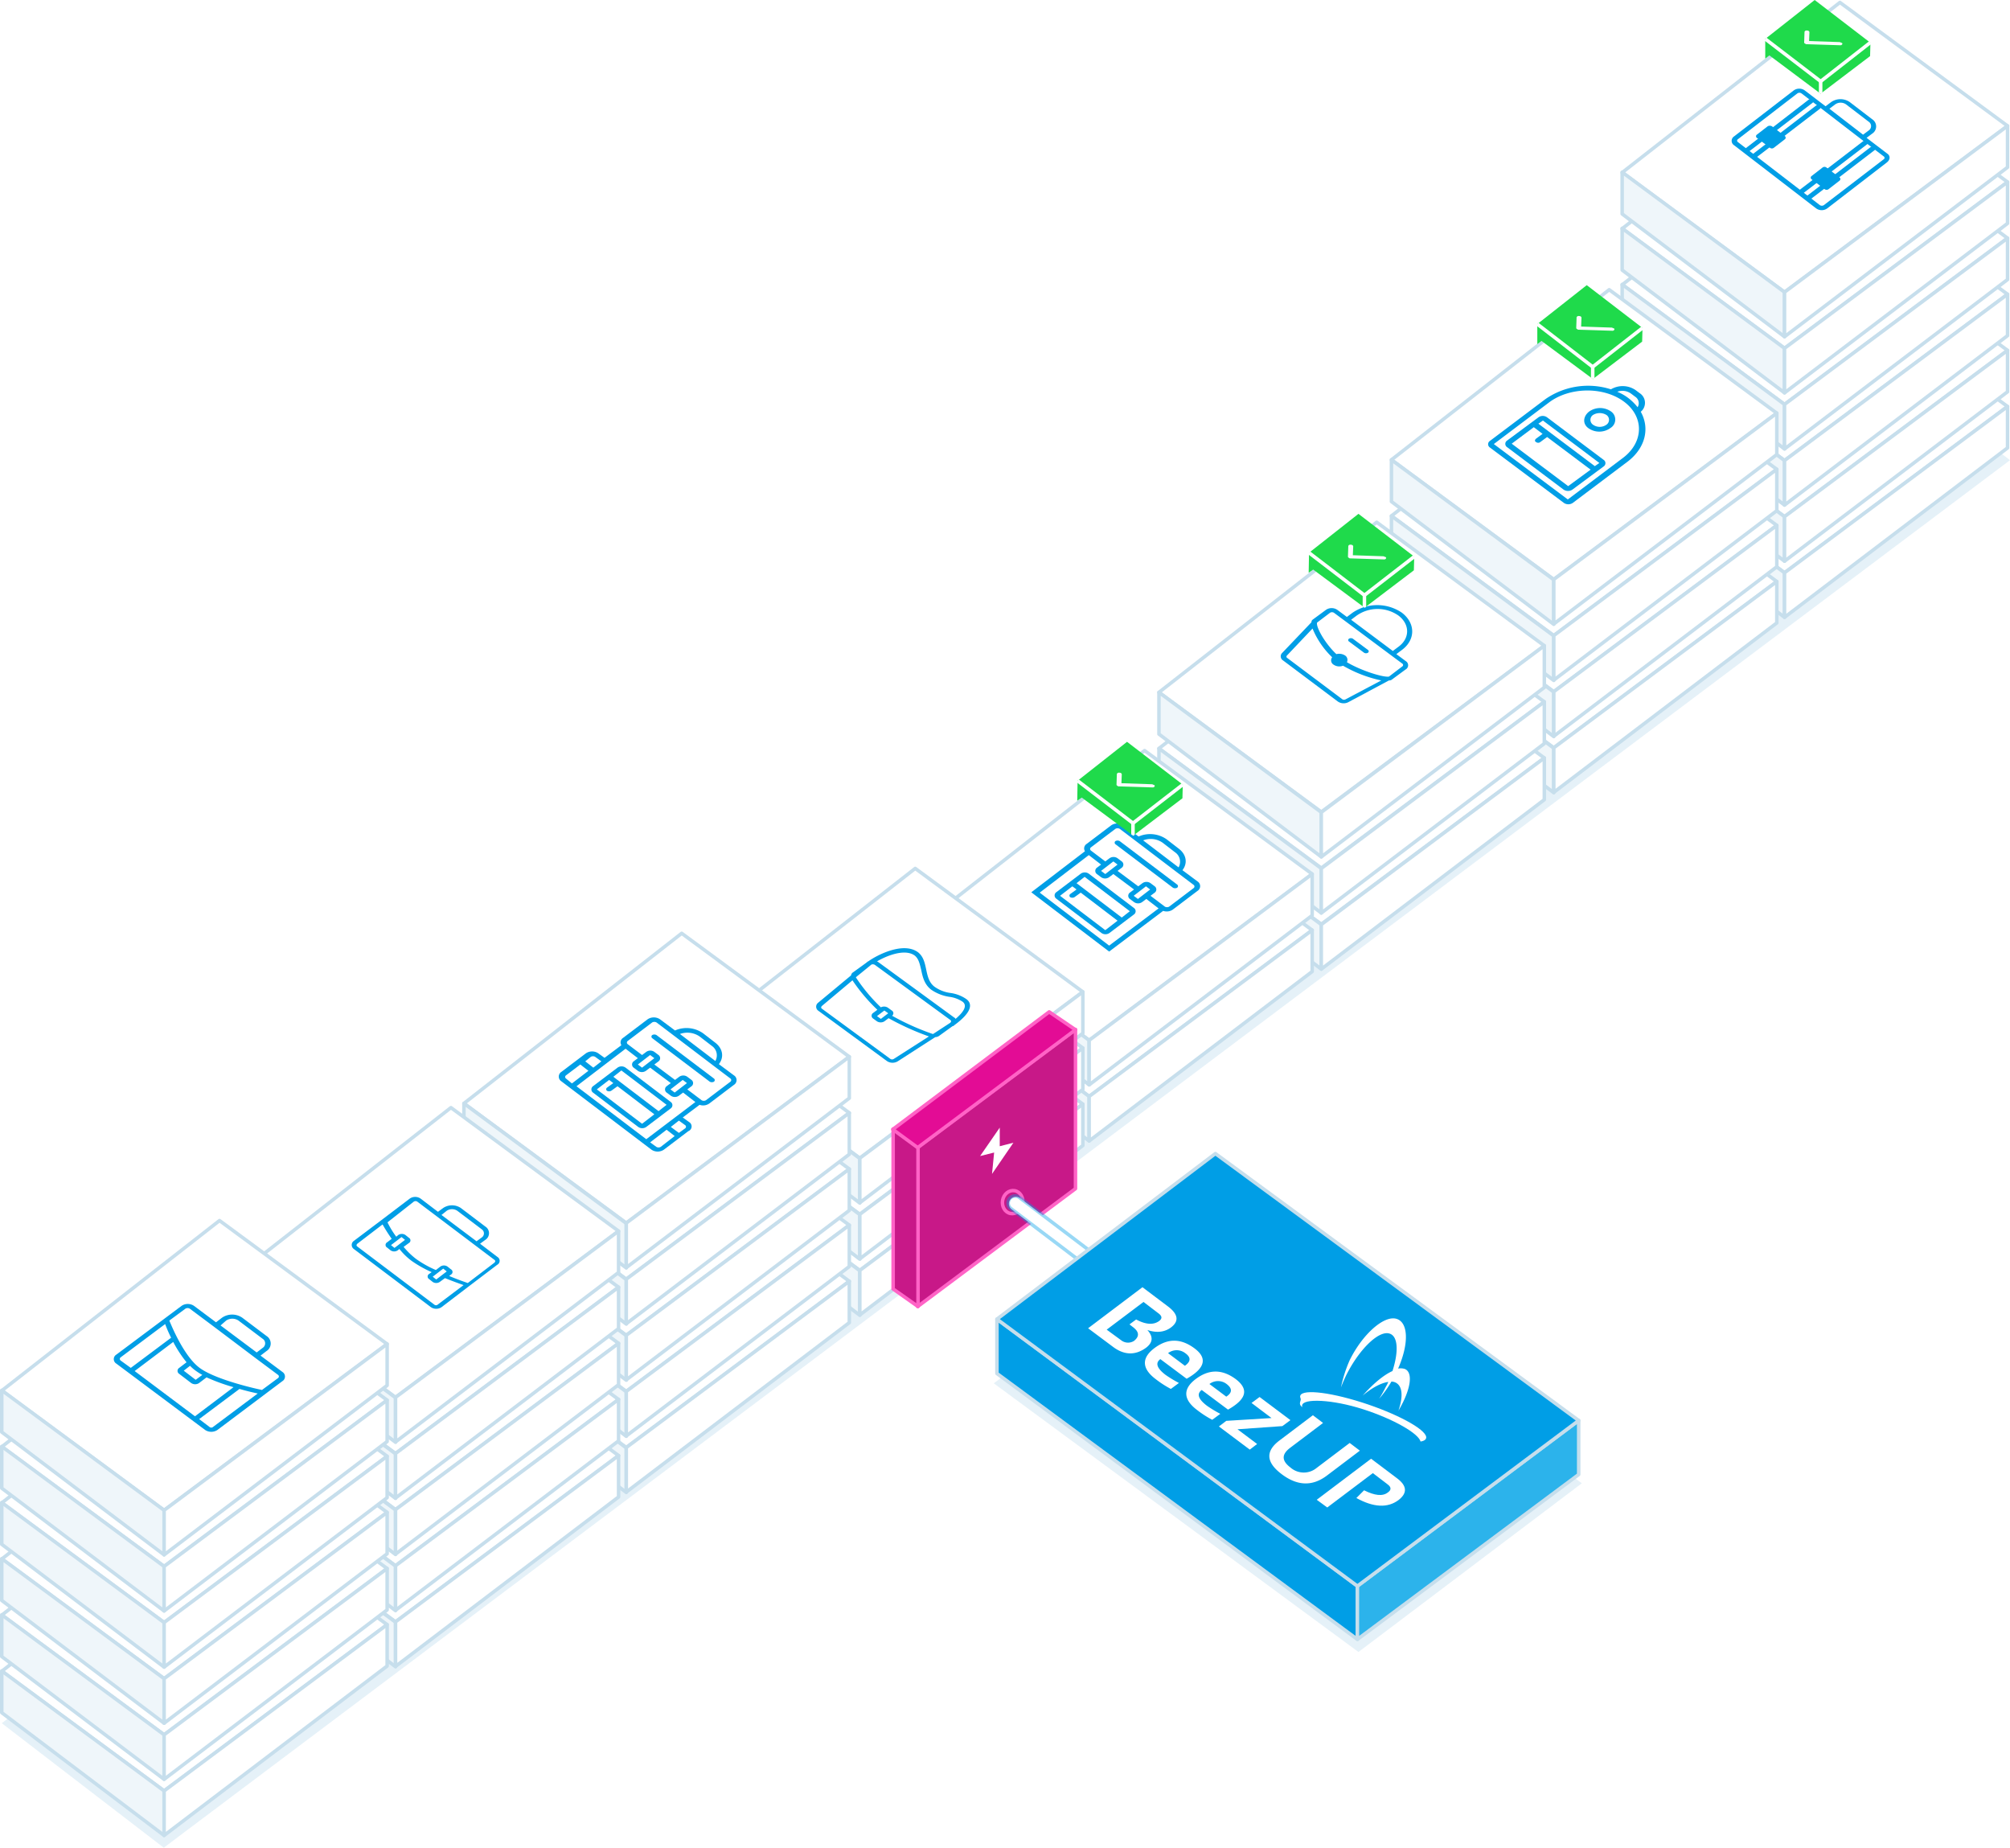 <svg id="c75559a3-ebe2-4909-aaa5-d074014f8cab" data-name="Calque 1" xmlns="http://www.w3.org/2000/svg" viewBox="0 0 573.2 526.8"><defs><style>.\35 0ada0d0-9eb8-4768-b1bc-8f1f0aaa6a73{fill:#d0e6f2;opacity:0.54;}.\35 0ada0d0-9eb8-4768-b1bc-8f1f0aaa6a73,.\35 1fa1a4f-73d0-43e5-b41a-2103f5129ba0{isolation:isolate;}.\30 f2cf5da-1e57-4321-9e3a-0c95b8166778,.ac123ec0-df21-4bf1-b655-79f3edecb0fa{fill:#fff;}.\30 f2cf5da-1e57-4321-9e3a-0c95b8166778,.\31 5ef0850-af88-4663-b90c-814ff8364ae8,.\35 acb26fe-ebe4-4754-84e1-7cc5315dbf35,.\38 b819810-0e0d-4743-b7f2-bbcb164ea817,.ee2e2380-8b17-4e48-84ba-94e335385ef1{stroke:#c6deec;}.\30 f2cf5da-1e57-4321-9e3a-0c95b8166778,.\31 0054901-66f0-4489-a97d-09241872ef5d,.\32 b7a0686-961b-4778-aeb3-5d564272dbc4,.\35 acb26fe-ebe4-4754-84e1-7cc5315dbf35,.\38 b819810-0e0d-4743-b7f2-bbcb164ea817,.fa6b318c-a2f3-40d7-9a2e-bd9f1959b2ef{stroke-linecap:round;}.\30 f2cf5da-1e57-4321-9e3a-0c95b8166778,.\31 0054901-66f0-4489-a97d-09241872ef5d,.\31 5ef0850-af88-4663-b90c-814ff8364ae8,.\32 b7a0686-961b-4778-aeb3-5d564272dbc4,.\35 acb26fe-ebe4-4754-84e1-7cc5315dbf35,.\38 b819810-0e0d-4743-b7f2-bbcb164ea817,.ee2e2380-8b17-4e48-84ba-94e335385ef1,.fa6b318c-a2f3-40d7-9a2e-bd9f1959b2ef{stroke-linejoin:round;}.\38 b819810-0e0d-4743-b7f2-bbcb164ea817{fill:#eff6fa;}.\35 acb26fe-ebe4-4754-84e1-7cc5315dbf35,.\36 6a7cb43-d081-4eed-8b22-d033d6c5b89f,.ee2e2380-8b17-4e48-84ba-94e335385ef1{fill:#009ee6;}.c96ffa85-2d4e-44c8-af76-4f7ce3ed9183{fill:#1fda4b;}.dec7b95f-37a8-474f-a596-d76ae840dce5{fill:#fcfcfc;}.\32 b7a0686-961b-4778-aeb3-5d564272dbc4,.\35 1fa1a4f-73d0-43e5-b41a-2103f5129ba0,.\37 175556a-93c6-48e3-a2bf-5865655e522c{fill:none;}.\32 b7a0686-961b-4778-aeb3-5d564272dbc4,.\37 175556a-93c6-48e3-a2bf-5865655e522c{stroke:#fff;}.\35 1fa1a4f-73d0-43e5-b41a-2103f5129ba0,.\37 175556a-93c6-48e3-a2bf-5865655e522c{stroke-miterlimit:10;}.\31 0054901-66f0-4489-a97d-09241872ef5d{fill:#c81888;}.\31 0054901-66f0-4489-a97d-09241872ef5d,.fa6b318c-a2f3-40d7-9a2e-bd9f1959b2ef{stroke:#ff63c6;}.fa6b318c-a2f3-40d7-9a2e-bd9f1959b2ef{fill:#e30c95;}.\32 b7a0686-961b-4778-aeb3-5d564272dbc4{stroke-width:4px;}.\35 1fa1a4f-73d0-43e5-b41a-2103f5129ba0{stroke:#009ee6;opacity:0.4;}.\31 5ef0850-af88-4663-b90c-814ff8364ae8{fill:#2cb3eb;}</style></defs><title>import-infinitely-beezup</title><g id="df8abda8-e4c3-4d83-82ab-7c7fd63d2881" data-name="maxi_shade"><path id="a54ba843-cf60-419b-90f7-2d64c8742e7e" data-name="shade" class="50ada0d0-9eb8-4768-b1bc-8f1f0aaa6a73" d="M541.5,116.1,15,511.7l46.2,35.5L587.7,151.6Z" transform="translate(-14.5 -20.4)"/></g><g id="67fae485-69f9-4bd4-8f41-0db812a53588" data-name="8"><g id="87b5210c-8fd1-43cf-9851-dc6893a4e9dd" data-name="dalle - copie 28"><path class="0f2cf5da-1e57-4321-9e3a-0c95b8166778" d="M539.2,101.1l-62.1,48.5,46.3,34.1L587,136.3Z" transform="translate(-14.5 -20.4)"/><path class="8b819810-0e0d-4743-b7f2-bbcb164ea817" d="M477.1,149.5l46.3,34.2v12.7l-46.3-35V149.5Z" transform="translate(-14.5 -20.4)"/><path class="0f2cf5da-1e57-4321-9e3a-0c95b8166778" d="M587,136.3l-63.6,47.4v12.7L587,148.1Z" transform="translate(-14.5 -20.4)"/></g><g id="75ff1aba-8205-4667-9b98-128b845ee829" data-name="dalle - copie 33"><path class="0f2cf5da-1e57-4321-9e3a-0c95b8166778" d="M539.2,85.1l-62.1,48.5,46.3,34.1L587,120.3Z" transform="translate(-14.5 -20.4)"/><path class="8b819810-0e0d-4743-b7f2-bbcb164ea817" d="M477.1,133.5l46.3,34.2v12.7l-46.3-35V133.5Z" transform="translate(-14.5 -20.4)"/><path class="0f2cf5da-1e57-4321-9e3a-0c95b8166778" d="M587,120.3l-63.6,47.4v12.7L587,132.1Z" transform="translate(-14.5 -20.4)"/></g><g id="da0111d4-e9e9-4c23-832e-f1fb4347bc8d" data-name="dalle - copie 32"><path class="0f2cf5da-1e57-4321-9e3a-0c95b8166778" d="M539.2,69.1l-62.1,48.5,46.3,34.1L587,104.3Z" transform="translate(-14.5 -20.4)"/><path class="8b819810-0e0d-4743-b7f2-bbcb164ea817" d="M477.1,117.5l46.3,34.2v12.7l-46.3-35V117.5Z" transform="translate(-14.5 -20.4)"/><path class="0f2cf5da-1e57-4321-9e3a-0c95b8166778" d="M587,104.3l-63.6,47.4v12.7L587,116.1Z" transform="translate(-14.5 -20.4)"/></g><g id="1a4805f0-4e57-4312-9b84-186b4eb8fb62" data-name="dalle - copie 31"><path class="0f2cf5da-1e57-4321-9e3a-0c95b8166778" d="M539.2,53.1l-62.1,48.5,46.3,34.1L587,88.3Z" transform="translate(-14.5 -20.4)"/><path class="8b819810-0e0d-4743-b7f2-bbcb164ea817" d="M477.1,101.5l46.3,34.2v12.7l-46.3-35V101.5Z" transform="translate(-14.5 -20.4)"/><path class="0f2cf5da-1e57-4321-9e3a-0c95b8166778" d="M587,88.3l-63.6,47.4v12.7L587,100.1Z" transform="translate(-14.5 -20.4)"/></g><g id="9e292ce8-384c-40de-99b5-acddea99f59b" data-name="dalle - copie 30"><path class="0f2cf5da-1e57-4321-9e3a-0c95b8166778" d="M539.2,37.1,477.1,85.6l46.3,34.1L587,72.3Z" transform="translate(-14.5 -20.4)"/><path class="8b819810-0e0d-4743-b7f2-bbcb164ea817" d="M477.1,85.5l46.3,34.2v12.7l-46.3-35V85.5Z" transform="translate(-14.5 -20.4)"/><path class="0f2cf5da-1e57-4321-9e3a-0c95b8166778" d="M587,72.3l-63.6,47.4v12.7L587,84.1Z" transform="translate(-14.5 -20.4)"/></g><g id="9f83a676-670f-4376-b16d-29a97fcd5cd6" data-name="dalle - copie 29"><path class="0f2cf5da-1e57-4321-9e3a-0c95b8166778" d="M539.2,21.1,477.1,69.6l46.3,34.1L587,56.3Z" transform="translate(-14.5 -20.4)"/><path class="8b819810-0e0d-4743-b7f2-bbcb164ea817" d="M477.1,69.5l46.3,34.2v12.7l-46.3-35V69.5Z" transform="translate(-14.5 -20.4)"/><path class="0f2cf5da-1e57-4321-9e3a-0c95b8166778" d="M587,56.3l-63.6,47.4v12.7L587,68.1Z" transform="translate(-14.5 -20.4)"/></g><g id="c1f201e3-6272-45ef-87cf-dddb9b790b69" data-name="sac"><path class="66a7cb43-d081-4eed-8b22-d033d6c5b89f" d="M552.7,64.2l-5.9-4.5,1.6-1.2a2.43,2.43,0,0,0,0-4.1L542,49.5a4.67,4.67,0,0,0-5.3,0l-1.6,1.2-5.9-4.5a2.7,2.7,0,0,0-3.2,0L509,59.3a1.49,1.49,0,0,0,0,2.5l23.4,18a2.7,2.7,0,0,0,3.2,0l17-13.1c1-.8,1-1.9.1-2.5m-14.9-14a2.7,2.7,0,0,1,3.2,0l6.4,4.9a1.49,1.49,0,0,1,0,2.5l-1.6,1.2-9.6-7.4Zm-3.2,28.7a1.08,1.08,0,0,1-1.1,0l-23.4-18a.47.47,0,0,1,0-.8l17-13.1a1.08,1.08,0,0,1,1.1,0l5.9,4.5,11.7,9,5.9,4.5a.47.47,0,0,1,0,.8Z" transform="translate(-14.5 -20.4)"/><path class="66a7cb43-d081-4eed-8b22-d033d6c5b89f" d="M515.1,65.5l18.4-14.1a.56.56,0,0,0,0-.9,1.08,1.08,0,0,0-1.1,0L514,64.6a.56.56,0,0,0,0,.9.9.9,0,0,0,1.1,0" transform="translate(-14.5 -20.4)"/><path class="66a7cb43-d081-4eed-8b22-d033d6c5b89f" d="M513,63.8l18.4-14.1a.56.56,0,0,0,0-.9,1.08,1.08,0,0,0-1.1,0L511.9,63a.56.56,0,0,0,0,.9.91.91,0,0,0,1.1-.1" transform="translate(-14.5 -20.4)"/><path class="66a7cb43-d081-4eed-8b22-d033d6c5b89f" d="M519.1,58.3l2.3,1.8a.37.37,0,0,1,0,.6L519.6,62a.85.85,0,0,1-.7,0l-2.3-1.8a.37.37,0,0,1,0-.6l1.8-1.3A.48.48,0,0,1,519.1,58.3Z" transform="translate(-14.5 -20.4)"/><path class="66a7cb43-d081-4eed-8b22-d033d6c5b89f" d="M530.7,77.3l18.4-14.1a.56.56,0,0,0,0-.9,1.08,1.08,0,0,0-1.1,0L529.6,76.4a.56.56,0,0,0,0,.9,1.08,1.08,0,0,0,1.1,0" transform="translate(-14.5 -20.4)"/><path class="66a7cb43-d081-4eed-8b22-d033d6c5b89f" d="M528.6,75.6,547,61.5a.56.56,0,0,0,0-.9,1.08,1.08,0,0,0-1.1,0L527.5,74.7a.56.56,0,0,0,0,.9.78.78,0,0,0,1.1,0" transform="translate(-14.5 -20.4)"/><path class="66a7cb43-d081-4eed-8b22-d033d6c5b89f" d="M534.7,70l2.3,1.8a.37.37,0,0,1,0,.6l-1.8,1.3a.85.85,0,0,1-.7,0l-2.3-1.8a.37.37,0,0,1,0-.6L534,70A.85.85,0,0,1,534.7,70Z" transform="translate(-14.5 -20.4)"/><path class="66a7cb43-d081-4eed-8b22-d033d6c5b89f" d="M519.8,56.4l3.7,2.8a.56.56,0,0,1,0,.9l-3.1,2.4a.91.91,0,0,1-1.2,0l-3.7-2.8a.56.56,0,0,1,0-.9l3.1-2.4A1.27,1.27,0,0,1,519.8,56.4Z" transform="translate(-14.5 -20.4)"/><path class="66a7cb43-d081-4eed-8b22-d033d6c5b89f" d="M535.4,68.2l3.7,2.8a.56.56,0,0,1,0,.9L536,74.3a.91.91,0,0,1-1.2,0l-3.7-2.8a.56.56,0,0,1,0-.9l3.1-2.4A.91.91,0,0,1,535.4,68.2Z" transform="translate(-14.5 -20.4)"/></g><g id="1f67de5a-aca3-4ffe-b5db-2b330d028e32" data-name="check - copie 10"><path class="c96ffa85-2d4e-44c8-af76-4f7ce3ed9183" d="M532,20.4,517.9,31.5l15.9,12.2,14.1-11.1Z" transform="translate(-14.5 -20.4)"/><path class="c96ffa85-2d4e-44c8-af76-4f7ce3ed9183" d="M547.9,32.5l-.1,3.9L533.7,47.1V43.6Z" transform="translate(-14.5 -20.4)"/><polygon class="c96ffa85-2d4e-44c8-af76-4f7ce3ed9183" points="519.3 23.3 503.4 11 503.4 16.7 504.6 15.8 519.3 26.8 519.3 23.3"/><path class="dec7b95f-37a8-474f-a596-d76ae840dce5" d="M529.6,33l9.6.3a.75.75,0,0,0,.5-.1c.1-.1.2-.2.2-.3s-.1-.3-.2-.3-.3-.1-.5-.2l-8.8-.3.1-2.5c0-.3-.3-.5-.7-.5a.75.75,0,0,0-.5.1c-.1.1-.2.2-.2.3l-.1,3c0,.1.1.3.2.3s.2.2.4.2Z" transform="translate(-14.5 -20.4)"/><line class="7175556a-93c6-48e3-a2bf-5865655e522c" x1="503.4" y1="11.1" x2="519.2" y2="23.2"/><line class="7175556a-93c6-48e3-a2bf-5865655e522c" x1="533.4" y1="12.1" x2="519.2" y2="23.2"/><polygon class="ac123ec0-df21-4bf1-b655-79f3edecb0fa" points="519.7 26.4 519.3 26.8 518.7 26.4 518.7 23 519.7 23 519.7 26.4"/></g></g><g id="18f586f6-81e4-4b80-8c25-b1f7d8475238" data-name="7"><g id="b17deec9-e416-4d45-837d-d3d448041e17" data-name="dalle - copie 24"><path class="0f2cf5da-1e57-4321-9e3a-0c95b8166778" d="M473.4,151l-62.1,48.5,46.3,34.1,63.6-47.4Z" transform="translate(-14.5 -20.4)"/><path class="8b819810-0e0d-4743-b7f2-bbcb164ea817" d="M411.3,199.5l46.3,34.2v12.7l-46.3-35Z" transform="translate(-14.5 -20.4)"/><path class="0f2cf5da-1e57-4321-9e3a-0c95b8166778" d="M521.2,186.2l-63.6,47.4v12.7L521.2,198Z" transform="translate(-14.5 -20.4)"/></g><g id="b51d190d-1391-417d-becd-a803cda50985" data-name="dalle - copie 27"><path class="0f2cf5da-1e57-4321-9e3a-0c95b8166778" d="M473.4,135l-62.1,48.5,46.3,34.1,63.6-47.4Z" transform="translate(-14.5 -20.4)"/><path class="8b819810-0e0d-4743-b7f2-bbcb164ea817" d="M411.3,183.5l46.3,34.2v12.7l-46.3-35Z" transform="translate(-14.5 -20.4)"/><path class="0f2cf5da-1e57-4321-9e3a-0c95b8166778" d="M521.2,170.2l-63.6,47.4v12.7L521.2,182Z" transform="translate(-14.5 -20.4)"/></g><g id="7144038d-19df-4eec-aeb9-d9a7b1520075" data-name="dalle - copie 26"><path class="0f2cf5da-1e57-4321-9e3a-0c95b8166778" d="M473.4,119l-62.1,48.5,46.3,34.1,63.6-47.4Z" transform="translate(-14.5 -20.4)"/><path class="8b819810-0e0d-4743-b7f2-bbcb164ea817" d="M411.3,167.5l46.3,34.2v12.7l-46.3-35Z" transform="translate(-14.5 -20.4)"/><path class="0f2cf5da-1e57-4321-9e3a-0c95b8166778" d="M521.2,154.2l-63.6,47.4v12.7L521.2,166Z" transform="translate(-14.5 -20.4)"/></g><g id="1712cbc7-cff7-46cf-af29-a443bc837c1c" data-name="dalle - copie 25"><path class="0f2cf5da-1e57-4321-9e3a-0c95b8166778" d="M473.4,103l-62.1,48.5,46.3,34.1,63.6-47.4Z" transform="translate(-14.5 -20.4)"/><path class="8b819810-0e0d-4743-b7f2-bbcb164ea817" d="M411.3,151.5l46.3,34.2v12.7l-46.3-35Z" transform="translate(-14.5 -20.4)"/><path class="0f2cf5da-1e57-4321-9e3a-0c95b8166778" d="M521.2,138.2l-63.6,47.4v12.7L521.2,150Z" transform="translate(-14.5 -20.4)"/></g><g id="62e15f90-2884-4130-a1af-92a5e6999e53" data-name="sac"><path class="66a7cb43-d081-4eed-8b22-d033d6c5b89f" d="M482.4,137.8a3.28,3.28,0,0,0-.3-5.3l-1.2-.9a6.55,6.55,0,0,0-7-.2,21.36,21.36,0,0,0-18.7,2.8l-15.8,11.9a1.12,1.12,0,0,0,0,1.9l21.1,15.8a2.27,2.27,0,0,0,2.5,0l15.8-11.9c5-3.9,6.2-9.5,3.6-14.1m-2.8-5.2,1.2.9a2.18,2.18,0,0,1,.7,3A14.77,14.77,0,0,0,479,134a13.5,13.5,0,0,0-3.3-1.9,4.2,4.2,0,0,1,3.9.5m-18,30.2L440.5,147l15.8-11.9c5.9-4.4,15.5-4.5,21.3-.2s5.7,11.5-.2,16Z" transform="translate(-14.5 -20.4)"/><path class="66a7cb43-d081-4eed-8b22-d033d6c5b89f" d="M453.2,139.4l-8.9,6.6a1.12,1.12,0,0,0,0,1.9L460.4,160a2.27,2.27,0,0,0,2.5,0l8.9-6.6a1.12,1.12,0,0,0,0-1.9l-16.1-12.1a2.1,2.1,0,0,0-2.5,0m8.5,19.6-16.1-12.1,6.3-4.7,2.5,1.9-1.9,1.4c-.3.3-.4.7,0,.9a1,1,0,0,0,1.3,0l1.9-1.4,12.4,9.3Zm7.6-5.7-16.1-12.1,1.3-.9,16.1,12.1Z" transform="translate(-14.5 -20.4)"/><path class="66a7cb43-d081-4eed-8b22-d033d6c5b89f" d="M467.5,142.5a5.41,5.41,0,0,0,6.3-.1,2.8,2.8,0,0,0,.1-4.7,5.41,5.41,0,0,0-6.3.1c-1.7,1.4-1.8,3.5-.1,4.7m5.1-3.8a1.68,1.68,0,0,1,0,2.8,3.31,3.31,0,0,1-3.8,0,1.68,1.68,0,0,1,0-2.8,3.7,3.7,0,0,1,3.8,0" transform="translate(-14.5 -20.4)"/></g><g id="dcdd63c0-d3cf-497e-822e-03b0b3545763" data-name="check - copie 9"><path class="c96ffa85-2d4e-44c8-af76-4f7ce3ed9183" d="M467,101.7l-14.1,11.1L468.8,125l14.1-11.1Z" transform="translate(-14.5 -20.4)"/><path class="c96ffa85-2d4e-44c8-af76-4f7ce3ed9183" d="M482.9,113.9l-.1,3.9-14.1,10.7V125Z" transform="translate(-14.5 -20.4)"/><polygon class="c96ffa85-2d4e-44c8-af76-4f7ce3ed9183" points="454.3 104.6 438.4 92.4 438.4 98.1 439.6 97.2 454.3 108.1 454.3 104.6"/><path class="dec7b95f-37a8-474f-a596-d76ae840dce5" d="M464.6,114.4l9.6.3a.75.75,0,0,0,.5-.1c.1-.1.2-.2.2-.3s-.1-.3-.2-.3-.3-.1-.5-.2l-8.8-.3.1-2.5c0-.3-.3-.5-.7-.5a.75.75,0,0,0-.5.1c-.1.1-.2.2-.2.3l-.1,3c0,.1.1.3.2.3s.2.2.4.2Z" transform="translate(-14.5 -20.4)"/><line class="7175556a-93c6-48e3-a2bf-5865655e522c" x1="438.4" y1="92.4" x2="454.2" y2="104.6"/><line class="7175556a-93c6-48e3-a2bf-5865655e522c" x1="468.4" y1="93.5" x2="454.2" y2="104.6"/><polygon class="ac123ec0-df21-4bf1-b655-79f3edecb0fa" points="454.7 107.8 454.3 108.1 453.7 107.7 453.7 104.4 454.7 104.4 454.7 107.8"/></g></g><g id="e20d75f2-5942-499b-b14a-7322ea2fb417" data-name="6"><g id="5a7a1add-096f-4abf-beb8-a32b48ebfe96" data-name="dalle - copie 18"><path class="0f2cf5da-1e57-4321-9e3a-0c95b8166778" d="M407.1,201.3,345,249.8l46.3,34.1,63.6-47.4Z" transform="translate(-14.5 -20.4)"/><path class="8b819810-0e0d-4743-b7f2-bbcb164ea817" d="M345,249.8,391.3,284v12.7l-46.3-35Z" transform="translate(-14.5 -20.4)"/><path class="0f2cf5da-1e57-4321-9e3a-0c95b8166778" d="M454.9,236.5,391.3,284v12.7l63.6-48.3Z" transform="translate(-14.5 -20.4)"/></g><g id="6a461fee-c383-494f-bae9-bfef06c18d57" data-name="dalle - copie 23"><path class="0f2cf5da-1e57-4321-9e3a-0c95b8166778" d="M407.1,185.3,345,233.8l46.3,34.1,63.6-47.4Z" transform="translate(-14.5 -20.4)"/><path class="8b819810-0e0d-4743-b7f2-bbcb164ea817" d="M345,233.8,391.3,268v12.7l-46.3-35Z" transform="translate(-14.5 -20.4)"/><path class="0f2cf5da-1e57-4321-9e3a-0c95b8166778" d="M454.9,220.5,391.3,268v12.7l63.6-48.3Z" transform="translate(-14.5 -20.4)"/></g><g id="8339c3c1-274c-49c8-ad49-d9c2cd132a5b" data-name="dalle - copie 21"><path class="0f2cf5da-1e57-4321-9e3a-0c95b8166778" d="M407.1,169.3,345,217.8l46.3,34.1,63.6-47.4Z" transform="translate(-14.5 -20.4)"/><path class="8b819810-0e0d-4743-b7f2-bbcb164ea817" d="M345,217.8,391.3,252v12.7l-46.3-35Z" transform="translate(-14.5 -20.4)"/><path class="0f2cf5da-1e57-4321-9e3a-0c95b8166778" d="M454.9,204.5,391.3,252v12.7l63.6-48.3Z" transform="translate(-14.5 -20.4)"/></g><g id="4636a597-eb37-4a5b-a4e3-335df0145354" data-name="sac"><path class="66a7cb43-d081-4eed-8b22-d033d6c5b89f" d="M415.4,208.9l-2.7-2,1.6-1.2c3.9-2.9,3.9-7.6,0-10.6a12.51,12.51,0,0,0-14.1,0l-1.6,1.2-2.7-2a2.86,2.86,0,0,0-3.3,0l-3.8,2.8a.78.78,0,0,0-.3.7l-8.3,8.7a1.36,1.36,0,0,0,.2,2.2L396,220.4a2.92,2.92,0,0,0,3,.2l11.6-6.2a1.22,1.22,0,0,0,.9-.3l3.8-2.8a1.37,1.37,0,0,0,.1-2.4m-14-13a10.38,10.38,0,0,1,11.9,0c3.3,2.5,3.3,6.5,0,8.9l-1.6,1.2-11.9-8.9Zm-3.2,23.9a.92.92,0,0,1-1-.1L381.6,208a.43.43,0,0,1-.1-.7l7.3-7.7a24,24,0,0,0,5.6,8.2,1.42,1.42,0,0,0,.4,2.1,2.89,2.89,0,0,0,2.7.3,37,37,0,0,0,10.9,4.2Zm12.4-6.5c-1.5.3-7.8-1.6-12-4.1a1.48,1.48,0,0,0-.5-1.9,3.15,3.15,0,0,0-2.5-.4c-3.4-3.2-5.9-7.9-5.5-9l3.7-2.8a1.08,1.08,0,0,1,1.1,0l2.7,2,14.1,10.5,2.7,2a.47.47,0,0,1,0,.8Z" transform="translate(-14.5 -20.4)"/><path class="66a7cb43-d081-4eed-8b22-d033d6c5b89f" d="M404.6,205.7l-4.3-3.2a1.08,1.08,0,0,0-1.1,0,.47.47,0,0,0,0,.8l4.3,3.2a1.08,1.08,0,0,0,1.1,0,.47.47,0,0,0,0-.8" transform="translate(-14.5 -20.4)"/></g><g id="a3f6e89d-1924-42c0-8966-3051f41aeffa" data-name="check - copie 8"><path class="c96ffa85-2d4e-44c8-af76-4f7ce3ed9183" d="M401.9,166.9,387.8,178l15.9,12.2,14.1-11.1Z" transform="translate(-14.5 -20.4)"/><path class="c96ffa85-2d4e-44c8-af76-4f7ce3ed9183" d="M417.8,179.1l-.1,3.9-14.1,10.7v-3.5Z" transform="translate(-14.5 -20.4)"/><polygon class="c96ffa85-2d4e-44c8-af76-4f7ce3ed9183" points="389.2 169.8 373.3 157.6 373.2 163.3 374.5 162.4 389.2 173.3 389.2 169.8"/><path class="dec7b95f-37a8-474f-a596-d76ae840dce5" d="M399.5,179.6l9.6.3a.75.75,0,0,0,.5-.1c.1-.1.2-.2.2-.3s-.1-.3-.2-.3-.3-.1-.5-.2l-8.8-.3.1-2.5c0-.3-.3-.5-.7-.5a.75.75,0,0,0-.5.1c-.1.1-.2.2-.2.3l-.1,3c0,.1.1.3.2.3s.1.2.4.2Z" transform="translate(-14.5 -20.4)"/><line class="7175556a-93c6-48e3-a2bf-5865655e522c" x1="373.3" y1="157.6" x2="389.1" y2="169.7"/><line class="7175556a-93c6-48e3-a2bf-5865655e522c" x1="403.3" y1="158.7" x2="389.1" y2="169.7"/><polygon class="ac123ec0-df21-4bf1-b655-79f3edecb0fa" points="389.6 173 389.2 173.3 388.6 172.9 388.6 169.6 389.6 169.6 389.6 173"/></g></g><g id="cf1a5918-b7f1-4147-a95c-cc76973d43b6" data-name="5"><g id="9bc3fd77-329e-4dec-8d05-b7961d00317b" data-name="dalle - copie 17"><path class="0f2cf5da-1e57-4321-9e3a-0c95b8166778" d="M340.9,250.4l-62.1,48.5L325.1,333l63.6-47.4Z" transform="translate(-14.5 -20.4)"/><path class="8b819810-0e0d-4743-b7f2-bbcb164ea817" d="M278.8,298.8,325.1,333v12.7l-46.3-35Z" transform="translate(-14.5 -20.4)"/><path class="0f2cf5da-1e57-4321-9e3a-0c95b8166778" d="M388.7,285.6,325.1,333v12.7l63.6-48.3Z" transform="translate(-14.5 -20.4)"/></g><g id="b8ab0b4c-927e-4fd9-8cd5-1957cd1171ea" data-name="dalle - copie 22"><path class="0f2cf5da-1e57-4321-9e3a-0c95b8166778" d="M340.9,234.4l-62.1,48.5L325.1,317l63.6-47.4Z" transform="translate(-14.5 -20.4)"/><path class="8b819810-0e0d-4743-b7f2-bbcb164ea817" d="M278.8,282.8,325.1,317v12.7l-46.3-35Z" transform="translate(-14.5 -20.4)"/><path class="0f2cf5da-1e57-4321-9e3a-0c95b8166778" d="M388.7,269.6,325.1,317v12.7l63.6-48.3Z" transform="translate(-14.5 -20.4)"/></g><g id="241ec672-d248-4d30-aae0-45db79151cb2" data-name="sac"><path class="66a7cb43-d081-4eed-8b22-d033d6c5b89f" d="M346.2,280.1a3.07,3.07,0,0,0,2.8-.4l7-5.3a1.59,1.59,0,0,0,0-2.7l-4.3-3.2c1.5-1.9,1.2-4.4-1-6.1l-3.5-2.7a8.18,8.18,0,0,0-8-.8l-4.3-3.2a3.18,3.18,0,0,0-3.5,0l-7,5.3a1.52,1.52,0,0,0-.5,2.1l-15.3,11.7,22.2,16.9Zm-.1-19.4,3.5,2.7a3.26,3.26,0,0,1,1,4.3L340.5,260a5.92,5.92,0,0,1,5.6.7m-13.5-4a1.27,1.27,0,0,1,1.2,0l4.1,3.1,12.9,9.8,4.1,3.1a.56.56,0,0,1,0,.9l-7,5.3a1.27,1.27,0,0,1-1.2,0l-4.1-3.1,1.2-.9a1.12,1.12,0,0,0,0-1.8l-1.2-.9a2,2,0,0,0-2.3,0l-1.2.9-5.9-4.4,1.2-.9a1.12,1.12,0,0,0,0-1.8l-1.2-.9a2,2,0,0,0-2.3,0l-1.2.9-4.1-3.1a.56.56,0,0,1,0-.9Zm6.4,20-1.2-.9,3.5-2.7,1.2.9Zm-9.3-7.1-1.2-.9L332,266l1.2.9Zm1.1,20.4L311,274.9l14-10.7,3.5,2.7-1.2.9a1.12,1.12,0,0,0,0,1.8l1.2.9a2,2,0,0,0,2.3,0l1.2-.9,5.9,4.4-1.2.9a1.12,1.12,0,0,0,0,1.8l1.2.9a2,2,0,0,0,2.3,0l1.2-.9,3.5,2.7Z" transform="translate(-14.5 -20.4)"/><path class="66a7cb43-d081-4eed-8b22-d033d6c5b89f" d="M332.6,261.1,349,273.5a1.27,1.27,0,0,0,1.2,0,.56.56,0,0,0,0-.9l-16.4-12.4a1.27,1.27,0,0,0-1.2,0,.56.56,0,0,0,0,.9" transform="translate(-14.5 -20.4)"/><path class="66a7cb43-d081-4eed-8b22-d033d6c5b89f" d="M337.9,279.3,325,269.5a2,2,0,0,0-2.3,0l-7,5.3a1.12,1.12,0,0,0,0,1.8l12.9,9.8a2,2,0,0,0,2.3,0l7-5.3a1.12,1.12,0,0,0,0-1.8m-3.5,2.7-12.9-9.8,2.3-1.8,12.9,9.8Zm-17.6-6.2,3.5-2.7,1.2.9-1.8,1.3a.56.56,0,0,0,0,.9,1.27,1.27,0,0,0,1.2,0l1.8-1.3,10.5,8-3.5,2.7Z" transform="translate(-14.5 -20.4)"/></g><g id="8c2e6456-ad79-4d1f-b057-a8bb79b9cb1f" data-name="check - copie 7"><path class="c96ffa85-2d4e-44c8-af76-4f7ce3ed9183" d="M335.9,231.9,321.8,243l15.9,12.2,14.1-11.1Z" transform="translate(-14.5 -20.4)"/><path class="c96ffa85-2d4e-44c8-af76-4f7ce3ed9183" d="M351.8,244.1l-.1,3.9-14.1,10.7v-3.5Z" transform="translate(-14.5 -20.4)"/><polygon class="c96ffa85-2d4e-44c8-af76-4f7ce3ed9183" points="323.2 234.8 307.3 222.6 307.2 228.3 308.5 227.4 323.2 238.3 323.2 234.8"/><path class="dec7b95f-37a8-474f-a596-d76ae840dce5" d="M333.5,244.6l9.6.3a.75.75,0,0,0,.5-.1c.1-.1.2-.2.2-.3s-.1-.3-.2-.3-.3-.1-.5-.2l-8.8-.3.1-2.5c0-.3-.3-.5-.7-.5a.75.75,0,0,0-.5.1c-.1.1-.2.2-.2.3l-.1,3c0,.1.1.3.2.3s.1.2.4.2Z" transform="translate(-14.5 -20.4)"/><line class="7175556a-93c6-48e3-a2bf-5865655e522c" x1="307.3" y1="222.6" x2="323.1" y2="234.7"/><line class="7175556a-93c6-48e3-a2bf-5865655e522c" x1="337.3" y1="223.7" x2="323.1" y2="234.7"/><polygon class="ac123ec0-df21-4bf1-b655-79f3edecb0fa" points="323.6 238 323.2 238.3 322.6 237.9 322.6 234.6 323.6 234.6 323.6 238"/></g></g><g id="ad78fdcb-523f-4fe1-be29-476fd3a11793" data-name="4"><g id="415054c5-adaa-445f-b51d-8476aca122eb" data-name="dalle - copie 16"><path class="0f2cf5da-1e57-4321-9e3a-0c95b8166778" d="M275.5,300l-62.1,48.5,46.3,34.1,63.6-47.4Z" transform="translate(-14.5 -20.4)"/><path class="8b819810-0e0d-4743-b7f2-bbcb164ea817" d="M213.4,348.5l46.3,34.2v12.7l-46.3-35V348.5Z" transform="translate(-14.5 -20.4)"/><path class="0f2cf5da-1e57-4321-9e3a-0c95b8166778" d="M323.3,335.2l-63.6,47.4v12.7L323.3,347Z" transform="translate(-14.5 -20.4)"/></g><g id="c160aee7-6006-48fc-bf52-f6fcde717c94" data-name="dalle - copie 20"><path class="0f2cf5da-1e57-4321-9e3a-0c95b8166778" d="M275.5,284l-62.1,48.5,46.3,34.1,63.6-47.4Z" transform="translate(-14.5 -20.4)"/><path class="8b819810-0e0d-4743-b7f2-bbcb164ea817" d="M213.4,332.5l46.3,34.2v12.7l-46.3-35V332.5Z" transform="translate(-14.5 -20.4)"/><path class="0f2cf5da-1e57-4321-9e3a-0c95b8166778" d="M323.3,319.2l-63.6,47.4v12.7L323.3,331Z" transform="translate(-14.5 -20.4)"/></g><g id="bb824458-8797-4eaf-a6fb-f611238ede79" data-name="dalle - copie 19"><path class="0f2cf5da-1e57-4321-9e3a-0c95b8166778" d="M275.5,268l-62.1,48.5,46.3,34.1,63.6-47.4Z" transform="translate(-14.5 -20.4)"/><path class="8b819810-0e0d-4743-b7f2-bbcb164ea817" d="M213.4,316.5l46.3,34.2v12.7l-46.3-35V316.5Z" transform="translate(-14.5 -20.4)"/><path class="0f2cf5da-1e57-4321-9e3a-0c95b8166778" d="M323.3,303.2l-63.6,47.4v12.7L323.3,315Z" transform="translate(-14.5 -20.4)"/></g><path class="66a7cb43-d081-4eed-8b22-d033d6c5b89f" d="M286.4,312.9c.1,0,.1,0,.1-.1,5.8-4.2,5.1-6.5,3.5-7.6a10.43,10.43,0,0,0-4.5-1.7,10.06,10.06,0,0,1-4.4-1.7c-1.7-1.2-2.1-3.2-2.5-5.1s-.8-3.6-2.3-4.8c-4.2-3.1-11.7.8-14.2,2.6a.35.35,0,0,0-.2.1l-.5.4h0l-3.6,2.6a1.21,1.21,0,0,0-.6.9l-9.4,7.8a1.4,1.4,0,0,0,.1,2.3l19.5,14.3a2.89,2.89,0,0,0,3.1.1l10.7-6.9a2.11,2.11,0,0,0,1.3-.5l3.6-2.6h0Zm-11.1-20.1c1.2.9,1.5,2.5,1.9,4.1.4,2,.9,4.2,2.9,5.7a12.24,12.24,0,0,0,5.1,2A8.77,8.77,0,0,1,289,306c1.6,1.2,0,3.2-2,4.9a.78.78,0,0,0-.4-.4l-21.5-15.7a2.18,2.18,0,0,0-.5-.3c3.1-1.8,8-3.6,10.7-1.7m-5.9,29.5a.9.9,0,0,1-1,0L248.9,308c-.3-.2-.3-.5,0-.8l8.7-7.3a50.34,50.34,0,0,0,7.1,8.4l-1.2.9a.94.94,0,0,0,0,1.6l1.1.8a2,2,0,0,0,2.1,0l1.2-.9a76.26,76.26,0,0,0,11.5,5.2Zm-2.7-13.8,1.1.8-2.1,1.6-1.1-.8Zm13.9,6.7h-.1a69.94,69.94,0,0,1-11.6-5.2.89.89,0,0,0-.1-1.5l-1.1-.8a2,2,0,0,0-2-.1,49,49,0,0,1-7.1-8.5V299l4.3-3.5a.1.1,0,0,0,.1-.1,1.18,1.18,0,0,1,1,.1l21.5,15.7c.3.2.3.5,0,.8Z" transform="translate(-14.5 -20.4)"/></g><g id="69f7d02a-7961-4a7e-ac6d-7efd91c0946f" data-name="3"><g id="62e1d7da-4dc1-47c9-aeaa-8452903fa40d" data-name="dalle - copie 11"><path class="0f2cf5da-1e57-4321-9e3a-0c95b8166778" d="M208.9,350.5,146.8,399l46.3,34.1,63.6-47.4Z" transform="translate(-14.5 -20.4)"/><path class="8b819810-0e0d-4743-b7f2-bbcb164ea817" d="M146.8,399l46.3,34.2v12.7l-46.3-35Z" transform="translate(-14.5 -20.4)"/><path class="0f2cf5da-1e57-4321-9e3a-0c95b8166778" d="M256.7,385.7l-63.6,47.4v12.7l63.6-48.3Z" transform="translate(-14.5 -20.4)"/></g><g id="512e3646-022f-43af-ba45-947467ec60ea" data-name="dalle - copie 15"><path class="0f2cf5da-1e57-4321-9e3a-0c95b8166778" d="M208.9,334.5,146.8,383l46.3,34.1,63.6-47.4Z" transform="translate(-14.5 -20.4)"/><path class="8b819810-0e0d-4743-b7f2-bbcb164ea817" d="M146.8,383l46.3,34.2v12.7l-46.3-35Z" transform="translate(-14.5 -20.4)"/><path class="0f2cf5da-1e57-4321-9e3a-0c95b8166778" d="M256.7,369.7l-63.6,47.4v12.7l63.6-48.3Z" transform="translate(-14.5 -20.4)"/></g><g id="250d119a-084f-41d0-a204-1d090af43504" data-name="dalle - copie 14"><path class="0f2cf5da-1e57-4321-9e3a-0c95b8166778" d="M208.9,318.5,146.8,367l46.3,34.1,63.6-47.4Z" transform="translate(-14.5 -20.4)"/><path class="8b819810-0e0d-4743-b7f2-bbcb164ea817" d="M146.8,367l46.3,34.2v12.7l-46.3-35Z" transform="translate(-14.5 -20.4)"/><path class="0f2cf5da-1e57-4321-9e3a-0c95b8166778" d="M256.7,353.7l-63.6,47.4v12.7l63.6-48.3Z" transform="translate(-14.5 -20.4)"/></g><g id="8a7eedb7-57e3-495c-9bce-e788d24866a8" data-name="dalle - copie 13"><path class="0f2cf5da-1e57-4321-9e3a-0c95b8166778" d="M208.9,302.5,146.8,351l46.3,34.1,63.6-47.4Z" transform="translate(-14.5 -20.4)"/><path class="8b819810-0e0d-4743-b7f2-bbcb164ea817" d="M146.8,351l46.3,34.2v12.7l-46.3-35Z" transform="translate(-14.5 -20.4)"/><path class="0f2cf5da-1e57-4321-9e3a-0c95b8166778" d="M256.7,337.7l-63.6,47.4v12.7l63.6-48.3Z" transform="translate(-14.5 -20.4)"/></g><g id="bd5219aa-bab1-473f-b049-be42e0c63aed" data-name="dalle - copie 12"><path class="0f2cf5da-1e57-4321-9e3a-0c95b8166778" d="M208.9,286.5,146.8,335l46.3,34.1,63.6-47.4Z" transform="translate(-14.5 -20.4)"/><path class="8b819810-0e0d-4743-b7f2-bbcb164ea817" d="M146.8,335l46.3,34.2v12.7l-46.3-35Z" transform="translate(-14.5 -20.4)"/><path class="0f2cf5da-1e57-4321-9e3a-0c95b8166778" d="M256.7,321.7l-63.6,47.4v12.7l63.6-48.3Z" transform="translate(-14.5 -20.4)"/></g><g id="2a859fff-739b-46ea-a74f-b2aff48dbed1" data-name="sac"><path class="66a7cb43-d081-4eed-8b22-d033d6c5b89f" d="M211,340.3l-1.8-1.3,4.8-3.6a3.07,3.07,0,0,0,2.8-.4l7-5.3a1.59,1.59,0,0,0,0-2.7l-4.3-3.2c1.5-1.9,1.2-4.4-1-6.1L215,315a8.18,8.18,0,0,0-8-.8l-4.3-3.2a3.18,3.18,0,0,0-3.5,0l-7,5.3a1.52,1.52,0,0,0-.5,2.1l-4.8,3.6-1.8-1.3a3.18,3.18,0,0,0-3.5,0l-7,5.3a1.59,1.59,0,0,0,0,2.7l25.7,19.5a3.18,3.18,0,0,0,3.5,0l7-5.3a1.44,1.44,0,0,0,.2-2.6m3-24.4,3.5,2.7a3.26,3.26,0,0,1,1,4.3l-10.1-7.7a6.2,6.2,0,0,1,5.6.7m-13.5-4a1.27,1.27,0,0,1,1.2,0l4.1,3.1,12.9,9.8,4.1,3.1a.56.56,0,0,1,0,.9l-7,5.3a1.27,1.27,0,0,1-1.2,0l-4.1-3.1,1.2-.9a1.12,1.12,0,0,0,0-1.8l-1.2-.9a2,2,0,0,0-2.3,0l-1.2.9-5.9-4.4,1.2-.9a1.12,1.12,0,0,0,0-1.8l-1.2-.9a2,2,0,0,0-2.3,0l-1.2.9-4.1-3.1a.56.56,0,0,1,0-.9Zm6.4,20-1.2-.9,3.5-2.7,1.2.9Zm-9.3-7.1-1.2-.9,3.5-2.7,1.2.9ZM183,321.7a1.27,1.27,0,0,1,1.2,0L186,323l-2.3,1.8-2.3-1.8Zm-7.1,6.2a.56.56,0,0,1,0-.9l4.1-3.1,2.3,1.8-4.7,3.6Zm22.9,17.3-19.9-15.1,14-10.7,3.5,2.7-1.2.9a1.12,1.12,0,0,0,0,1.8l1.2.9a2,2,0,0,0,2.3,0l1.2-.9,5.9,4.4-1.2.9a1.12,1.12,0,0,0,0,1.8l1.2.9a2,2,0,0,0,2.3,0l1.2-.9,3.5,2.7Zm4.1,2.2a1.27,1.27,0,0,1-1.2,0l-1.8-1.3,4.7-3.6,2.3,1.8Zm2.9-5.7,2.3-1.8,1.8,1.3a.56.56,0,0,1,0,.9l-1.8,1.3Z" transform="translate(-14.5 -20.4)"/><path class="66a7cb43-d081-4eed-8b22-d033d6c5b89f" d="M200.5,316.4l16.4,12.4a1.27,1.27,0,0,0,1.2,0,.56.56,0,0,0,0-.9l-16.4-12.4a1.27,1.27,0,0,0-1.2,0,.56.56,0,0,0,0,.9" transform="translate(-14.5 -20.4)"/><path class="66a7cb43-d081-4eed-8b22-d033d6c5b89f" d="M205.8,334.6l-12.9-9.8a2,2,0,0,0-2.3,0l-7,5.3a1.12,1.12,0,0,0,0,1.8l12.9,9.8a2,2,0,0,0,2.3,0l7-5.3a1.12,1.12,0,0,0,0-1.8m-3.5,2.6-12.9-9.8,2.3-1.8,12.9,9.8ZM184.7,331l3.5-2.7,1.2.9-1.8,1.3a.56.56,0,0,0,0,.9,1.27,1.27,0,0,0,1.2,0l1.8-1.3,10.5,8-3.5,2.7Z" transform="translate(-14.5 -20.4)"/></g></g><g id="fb6c64fe-fc7a-48d0-a57c-ea3ff1f3d586" data-name="2"><g id="b644f45b-44d4-4468-8502-e513deac33cd" data-name="dalle - copie 6"><path class="0f2cf5da-1e57-4321-9e3a-0c95b8166778" d="M143.1,400.2,81,448.7l46.3,34.1,63.6-47.4Z" transform="translate(-14.5 -20.4)"/><path class="8b819810-0e0d-4743-b7f2-bbcb164ea817" d="M81,448.7l46.3,34.2v12.7L81,460.6Z" transform="translate(-14.5 -20.4)"/><path class="0f2cf5da-1e57-4321-9e3a-0c95b8166778" d="M190.9,435.4l-63.6,47.4v12.7l63.6-48.3Z" transform="translate(-14.5 -20.4)"/></g><g id="208c955b-055d-41e0-8531-a10abc37a390" data-name="dalle - copie 10"><path class="0f2cf5da-1e57-4321-9e3a-0c95b8166778" d="M143.1,384.2,81,432.7l46.3,34.1,63.6-47.4Z" transform="translate(-14.5 -20.4)"/><path class="8b819810-0e0d-4743-b7f2-bbcb164ea817" d="M81,432.7l46.3,34.2v12.7L81,444.6Z" transform="translate(-14.5 -20.4)"/><path class="0f2cf5da-1e57-4321-9e3a-0c95b8166778" d="M190.9,419.4l-63.6,47.4v12.7l63.6-48.3Z" transform="translate(-14.5 -20.4)"/></g><g id="fa0b841b-40a3-467b-9cb0-5ba77c131c47" data-name="dalle - copie 9"><path class="0f2cf5da-1e57-4321-9e3a-0c95b8166778" d="M143.1,368.2,81,416.7l46.3,34.1,63.6-47.4Z" transform="translate(-14.5 -20.4)"/><path class="8b819810-0e0d-4743-b7f2-bbcb164ea817" d="M81,416.7l46.3,34.2v12.7L81,428.6Z" transform="translate(-14.5 -20.4)"/><path class="0f2cf5da-1e57-4321-9e3a-0c95b8166778" d="M190.9,403.4l-63.6,47.4v12.7l63.6-48.3Z" transform="translate(-14.5 -20.4)"/></g><g id="c5df29e0-2833-4112-af0a-6c6927a71f3b" data-name="dalle - copie 8"><path class="0f2cf5da-1e57-4321-9e3a-0c95b8166778" d="M143.1,352.2,81,400.7l46.3,34.1,63.6-47.4Z" transform="translate(-14.5 -20.4)"/><path class="8b819810-0e0d-4743-b7f2-bbcb164ea817" d="M81,400.7l46.3,34.2v12.7L81,412.6Z" transform="translate(-14.5 -20.4)"/><path class="0f2cf5da-1e57-4321-9e3a-0c95b8166778" d="M190.9,387.4l-63.6,47.4v12.7l63.6-48.3Z" transform="translate(-14.5 -20.4)"/></g><g id="ddb8b05b-08ae-4c9e-89c2-fdb50a70ac74" data-name="dalle - copie 7"><path class="0f2cf5da-1e57-4321-9e3a-0c95b8166778" d="M143.1,336.2,81,384.7l46.3,34.1,63.6-47.4Z" transform="translate(-14.5 -20.4)"/><path class="8b819810-0e0d-4743-b7f2-bbcb164ea817" d="M81,384.7l46.3,34.2v12.7L81,396.6Z" transform="translate(-14.5 -20.4)"/><path class="0f2cf5da-1e57-4321-9e3a-0c95b8166778" d="M190.9,371.4l-63.6,47.4v12.7l63.6-48.3Z" transform="translate(-14.5 -20.4)"/></g><path id="30694d08-485d-4f72-99d6-ce8a6711a165" data-name="sac" class="66a7cb43-d081-4eed-8b22-d033d6c5b89f" d="M156.4,378.8l-5-3.8,1.5-1.1a2.24,2.24,0,0,0,0-3.8l-7-5.3a4.54,4.54,0,0,0-5,0l-1.5,1.1-5-3.8a2.73,2.73,0,0,0-3,0l-8.3,6.3-7.7,5.8a1.4,1.4,0,0,0,0,2.3l22,16.6a2.73,2.73,0,0,0,3,0l7.6-5.8,8.3-6.3a1.27,1.27,0,0,0,.1-2.2m-14.5-13.2a2.73,2.73,0,0,1,3,0l7,5.3a1.4,1.4,0,0,1,0,2.3l-1.5,1.1-10-7.5Zm-9.4-2.6a.91.91,0,0,1,1,0l22,16.6c.3.2.3.5,0,.8l-7.6,5.8c-.9-.3-2.9-1-5.3-2l.5-.4a.85.85,0,0,0,0-1.5l-1-.8a1.82,1.82,0,0,0-2,0l-1.3,1a29.67,29.67,0,0,1-5.7-3.2,22.3,22.3,0,0,1-3.5-3.4l1.5-1.1a.85.85,0,0,0,0-1.5l-1-.8a1.82,1.82,0,0,0-2,0l-.6.5a26,26,0,0,1-2.5-4.1Zm6.4,22.2-1-.8,3-2.3,1,.8Zm-11.9-9-1-.8,3-2.3,1,.8Zm11.4,16.2-22-16.6c-.3-.2-.3-.5,0-.8l7.2-5.5a47,47,0,0,0,2.6,4.1l-1.3,1a.85.85,0,0,0,0,1.5l1,.8a1.82,1.82,0,0,0,2,0l.5-.4a18.69,18.69,0,0,0,3.5,3.4,33.08,33.08,0,0,0,5.7,3.2l-.7.5a.85.85,0,0,0,0,1.5l1,.8a1.82,1.82,0,0,0,2,0l1.5-1.1c2.2.9,4.2,1.6,5.3,2l-7.3,5.5a.76.76,0,0,1-1,.1" transform="translate(-14.5 -20.4)"/></g><g id="76e8029b-544d-4aeb-8676-3b772b636292" data-name="1"><g id="e5f7e5cd-c4f5-4b32-b5c0-bc474250af08" data-name="dalle"><path class="0f2cf5da-1e57-4321-9e3a-0c95b8166778" d="M77.1,448.4,15,496.9,61.3,531l63.6-47.4Z" transform="translate(-14.5 -20.4)"/><path class="8b819810-0e0d-4743-b7f2-bbcb164ea817" d="M15,496.8,61.3,531v12.7L15,508.7Z" transform="translate(-14.5 -20.4)"/><path class="0f2cf5da-1e57-4321-9e3a-0c95b8166778" d="M124.9,483.6,61.3,531v12.7l63.6-48.3Z" transform="translate(-14.5 -20.4)"/></g><g id="eeafc8ac-94af-409c-a50e-bff8b81ec6a5" data-name="dalle - copie"><path class="0f2cf5da-1e57-4321-9e3a-0c95b8166778" d="M77.1,432.4,15,480.9,61.3,515l63.6-47.4Z" transform="translate(-14.5 -20.4)"/><path class="8b819810-0e0d-4743-b7f2-bbcb164ea817" d="M15,480.8,61.3,515v12.7L15,492.7Z" transform="translate(-14.5 -20.4)"/><path class="0f2cf5da-1e57-4321-9e3a-0c95b8166778" d="M124.9,467.6,61.3,515v12.7l63.6-48.3Z" transform="translate(-14.5 -20.4)"/></g><g id="34473c7f-e0b9-4c2b-86bb-f5b1feec90de" data-name="dalle - copie 2"><path class="0f2cf5da-1e57-4321-9e3a-0c95b8166778" d="M77.1,416.4,15,464.9,61.3,499l63.6-47.4Z" transform="translate(-14.5 -20.4)"/><path class="8b819810-0e0d-4743-b7f2-bbcb164ea817" d="M15,464.8,61.3,499v12.7L15,476.7Z" transform="translate(-14.5 -20.4)"/><path class="0f2cf5da-1e57-4321-9e3a-0c95b8166778" d="M124.9,451.6,61.3,499v12.7l63.6-48.3Z" transform="translate(-14.5 -20.4)"/></g><g id="f96a0d4f-da49-4b5d-93cb-d607f1b5d206" data-name="dalle - copie 3"><path class="0f2cf5da-1e57-4321-9e3a-0c95b8166778" d="M77.1,400.4,15,448.9,61.3,483l63.6-47.4Z" transform="translate(-14.5 -20.4)"/><path class="8b819810-0e0d-4743-b7f2-bbcb164ea817" d="M15,448.8,61.3,483v12.7L15,460.7Z" transform="translate(-14.5 -20.4)"/><path class="0f2cf5da-1e57-4321-9e3a-0c95b8166778" d="M124.9,435.6,61.3,483v12.7l63.6-48.3Z" transform="translate(-14.5 -20.4)"/></g><g id="92124af5-1d48-4cec-b83c-f6732e7d86a6" data-name="dalle - copie 4"><path class="0f2cf5da-1e57-4321-9e3a-0c95b8166778" d="M77.1,384.4,15,432.9,61.3,467l63.6-47.4Z" transform="translate(-14.5 -20.4)"/><path class="8b819810-0e0d-4743-b7f2-bbcb164ea817" d="M15,432.8,61.3,467v12.7L15,444.7Z" transform="translate(-14.5 -20.4)"/><path class="0f2cf5da-1e57-4321-9e3a-0c95b8166778" d="M124.9,419.6,61.3,467v12.7l63.6-48.3Z" transform="translate(-14.5 -20.4)"/></g><g id="48d7e74b-6afa-48a1-9f01-a949b650992e" data-name="dalle - copie 5"><path class="0f2cf5da-1e57-4321-9e3a-0c95b8166778" d="M77.1,368.4,15,416.9,61.3,451l63.6-47.4Z" transform="translate(-14.5 -20.4)"/><path class="8b819810-0e0d-4743-b7f2-bbcb164ea817" d="M15,416.8,61.3,451v12.7L15,428.7Z" transform="translate(-14.5 -20.4)"/><path class="0f2cf5da-1e57-4321-9e3a-0c95b8166778" d="M124.9,403.6,61.3,451v12.7l63.6-48.3Z" transform="translate(-14.5 -20.4)"/></g><path id="0347e819-79fb-4d42-8edf-776f82c84342" data-name="sac" class="66a7cb43-d081-4eed-8b22-d033d6c5b89f" d="M95.1,411.6l-6.3-4.7,1.7-1.3a2.53,2.53,0,0,0,0-4.3l-6.9-5.2a5.12,5.12,0,0,0-5.8,0l-1.7,1.3-6.3-4.7a3.18,3.18,0,0,0-3.5,0L47.7,406.6a1.5,1.5,0,0,0,0,2.6L73,428.1a3.18,3.18,0,0,0,3.5,0L95,414.2a1.54,1.54,0,0,0,.1-2.6M79,396.9a3.18,3.18,0,0,1,3.5,0l6.9,5.2a1.54,1.54,0,0,1,0,2.6L87.7,406l-10.3-7.7Zm-10.4-3.4,6.3,4.7,12.6,9.5,6.3,4.7a.56.56,0,0,1,0,.9l-4.6,3.4-.4-.1c-.1,0-12.8-2.7-17.5-6.3s-8.3-13-8.4-13.1l-.1-.3,4.6-3.4a1.27,1.27,0,0,1,1.2,0m.1,16.3a10.71,10.71,0,0,0,1.6,1.4,15.73,15.73,0,0,0,1.9,1.2l-1.9,1.4-3.4-2.6Zm-19.8-1.5a.56.56,0,0,1,0-.9l12.7-9.5a35,35,0,0,0,1.7,3.9l-11.5,8.6Zm4,3,11-8.3a34,34,0,0,0,3.8,5.8l-2.1,1.6a1,1,0,0,0,0,1.7l3.4,2.6a2,2,0,0,0,2.3,0l2.1-1.6a54.65,54.65,0,0,0,7.7,2.8l-11,8.3Zm21.3,15.9L71.3,425l11.5-8.6c2.4.7,4.3,1.1,5.2,1.3l-12.7,9.5a.78.78,0,0,1-1.1,0" transform="translate(-14.5 -20.4)"/></g><g id="8c536a6c-f6b5-4467-ac17-0b654db24658" data-name="connecteur"><path class="10054901-66f0-4489-a97d-09241872ef5d" d="M321.2,313.9l-45,33.6v45.4l45-33.6Z" transform="translate(-14.5 -20.4)"/><path class="10054901-66f0-4489-a97d-09241872ef5d" d="M269.2,342.3l7.1,5.2v45.4l-7.1-5Z" transform="translate(-14.5 -20.4)"/><path class="fa6b318c-a2f3-40d7-9a2e-bd9f1959b2ef" d="M313.7,308.9l7.5,5.1-45,33.6-7.1-5.2Z" transform="translate(-14.5 -20.4)"/><path class="ac123ec0-df21-4bf1-b655-79f3edecb0fa" d="M299.6,341.9,294,350l4-1-.6,6.1,6.1-8.9-3.9,1Z" transform="translate(-14.5 -20.4)"/><ellipse class="10054901-66f0-4489-a97d-09241872ef5d" cx="303.26" cy="363.11" rx="3.3" ry="2.9" transform="translate(-121.48 578.33) rotate(-80)"/></g><g id="a0211122-2f28-42bb-b6ee-502fa94ed780" data-name="tuyau"><line class="2b7a0686-961b-4778-aeb3-5d564272dbc4" x1="289.7" y1="343.2" x2="310.9" y2="359.2"/><path class="51fa1a4f-73d0-43e5-b41a-2103f5129ba0" d="M325.1,381.4a1.92,1.92,0,0,1-1.2-.4l-21.1-16a2,2,0,0,1,2.4-3.2l21.1,16a2,2,0,0,1,.4,2.8A2.09,2.09,0,0,1,325.1,381.4Z" transform="translate(-14.5 -20.4)"/></g><g id="7cbaf05e-c54b-483a-b97e-b973c609161c" data-name="beezup"><path id="16342790-2b2a-4fc5-a34a-495c38d59d8b" data-name="shade" class="50ada0d0-9eb8-4768-b1bc-8f1f0aaa6a73" d="M361.6,366.7l-63.7,48.1,104,76.6,63.7-48.1Z" transform="translate(-14.5 -20.4)"/><polygon class="ee2e2380-8b17-4e48-84ba-94e335385ef1" points="284.3 391.6 387.1 467.4 387.1 452.2 284.3 376.1 284.3 391.6"/><polygon class="15ef0850-af88-4663-b90c-814ff8364ae8" points="450.2 420.4 387.1 467.4 387.1 452.2 450.2 405 450.2 420.4"/><polygon class="5acb26fe-ebe4-4754-84e1-7cc5315dbf35" points="387.1 452.2 284.3 376.1 346.6 328.9 450.2 405 387.1 452.2"/><g id="2830d916-c4c0-4ea0-9869-a884ef999fb6" data-name="logo"><path class="ac123ec0-df21-4bf1-b655-79f3edecb0fa" d="M421.1,429.7c-1.2-2.6-10.2-7.1-20-10s-16.9-3.2-15.7-.6c.3.7-.9,1.5.5,2.5-1-2.5,7.1-2.4,15.7.1s16.7,6.8,17.9,9.4c0,.1.1.2.1.3C420.9,431.2,421.5,430.6,421.1,429.7Z" transform="translate(-14.5 -20.4)"/><path class="ac123ec0-df21-4bf1-b655-79f3edecb0fa" d="M396.9,416c.4-1.1.9-2.2,1.4-3.3,3.7-7.5,9.3-13,12.4-12.1,2.5.7,2.7,5.1.9,10.7-2.5,1.1-5.6,3.7-8.5,7,2.6-2.2,5.2-3.6,7.3-3.9a9.14,9.14,0,0,1-.7,1.4,37.19,37.19,0,0,1-1.9,3.4,32.5,32.5,0,0,0,3.5-4.9,3,3,0,0,1,1,.2c2.2.9,2.4,4,1,8.1,3.5-5.9,4.3-10.9,1.8-11.9a3.93,3.93,0,0,0-1.9-.1c3.1-7,3-13.2-.5-14.2s-9.6,4.3-13.3,11.8A38.54,38.54,0,0,0,396.9,416Z" transform="translate(-14.5 -20.4)"/><path class="ac123ec0-df21-4bf1-b655-79f3edecb0fa" d="M341.7,399.6c2.7.9,4.9.6,6.7-.7,2.4-1.8,2.1-3.8-.8-6l-7.3-5.5-15.5,11.7,7.1,5.3c3.2,2.4,6.4,2.5,9.5.2C343.3,403.1,343.4,401.5,341.7,399.6Zm-7.5,2.9-4.1-3,10.5-7.9,4.2,3.2c1.1.8,1.2,1.5.3,2.2-1.6,1.2-3.8,1.1-6.6-.4l-1.9,1.4.9.7c1.9,1.4,2,2.7.4,4A3.17,3.17,0,0,1,334.2,402.5Z" transform="translate(-14.5 -20.4)"/><path class="ac123ec0-df21-4bf1-b655-79f3edecb0fa" d="M355.1,404.8c-3.8-2.8-7.5-2.9-11.3-.1s-3.8,5.9.4,9a28.59,28.59,0,0,0,4.2,2.7l2.3-1.7a34.8,34.8,0,0,1-3.8-2.3q-3.75-2.85-1.5-4.5l7.5,5.6C358.2,410.5,358.9,407.6,355.1,404.8Zm-2.7,5-4.8-3.6a4,4,0,0,1,4.9,0C354.2,407.4,354.1,408.6,352.4,409.8Z" transform="translate(-14.5 -20.4)"/><path class="ac123ec0-df21-4bf1-b655-79f3edecb0fa" d="M366.9,413.6c-3.8-2.8-7.5-2.9-11.3-.1s-3.8,5.9.4,9a28.59,28.59,0,0,0,4.2,2.7l2.3-1.7a34.8,34.8,0,0,1-3.8-2.3q-3.75-2.85-1.5-4.5l7.5,5.6C370,419.3,370.7,416.5,366.9,413.6Zm-2.7,5-4.8-3.6a4,4,0,0,1,4.9,0C366,416.3,365.9,417.5,364.2,418.6Z" transform="translate(-14.5 -20.4)"/><polygon class="ac123ec0-df21-4bf1-b655-79f3edecb0fa" points="356.9 400 362.6 404.3 349.7 405.1 347.6 406.7 356.4 413.3 358.5 411.7 352.9 407.5 365.7 406.6 368 404.9 359.2 398.3 356.9 400"/><path class="ac123ec0-df21-4bf1-b655-79f3edecb0fa" d="M379.5,431l9.4-7.1,2.9,2.2-9.4,7.1c-2.5,1.9-2.4,3.7.1,5.6a5.76,5.76,0,0,0,7.5.1l9.4-7.1,2.9,2.2-9.4,7.1c-4.1,3.1-8.4,3-12.9-.4S375.3,434.1,379.5,431Z" transform="translate(-14.5 -20.4)"/><path class="ac123ec0-df21-4bf1-b655-79f3edecb0fa" d="M390,448l15.5-11.7,7.3,5.5c3,2.2,3.1,4.3.5,6.3q-4.65,3.45-12-.6l2.2-2.2c3,1.5,5.3,1.8,6.8.6,1-.7,1-1.5-.1-2.3l-4.2-3.2-13,9.8Z" transform="translate(-14.5 -20.4)"/></g></g></svg>